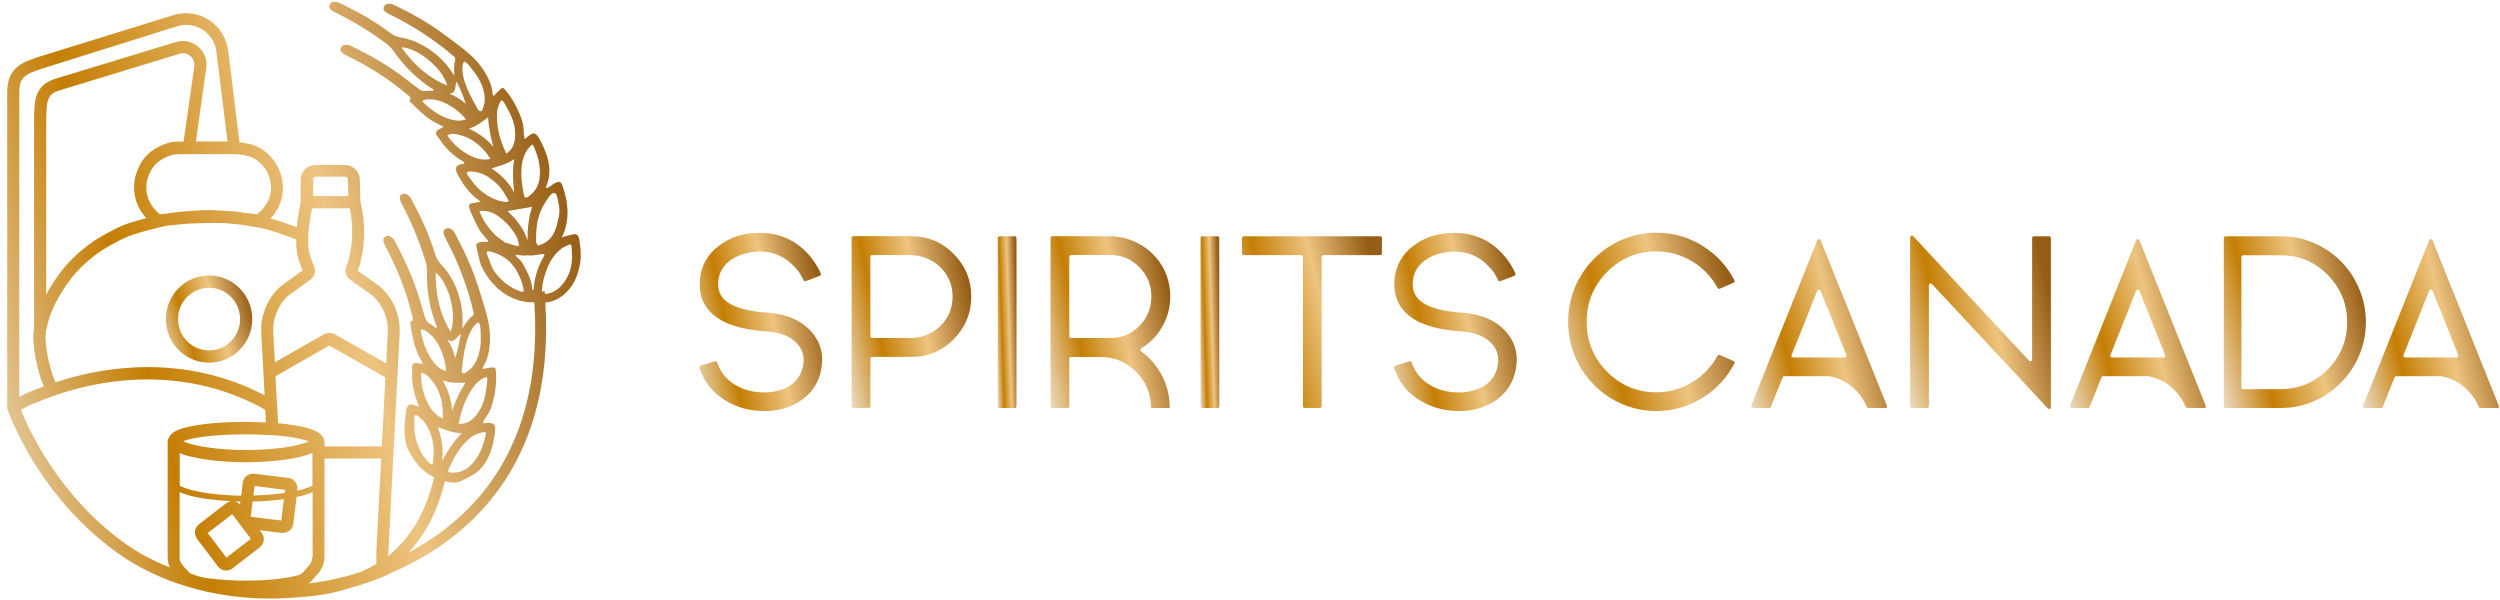 <svg width="204" height="49" viewBox="0 0 204 49" fill="none" xmlns="http://www.w3.org/2000/svg">
<g id="Group 1">
<g id="Group">
<path id="Vector" d="M17.059 22.479C15.113 22.479 13.533 24.075 13.533 26.037C13.533 27.999 15.113 29.595 17.059 29.595C19.005 29.595 20.584 27.999 20.584 26.037C20.584 24.075 19.005 22.479 17.059 22.479ZM17.059 28.594C15.658 28.594 14.527 27.446 14.527 26.037C14.527 24.628 15.666 23.48 17.059 23.48C18.451 23.48 19.591 24.628 19.591 26.037C19.591 27.446 18.451 28.594 17.059 28.594Z" fill="url(#paint0_linear_606_4821)"/>
<path id="Vector_2" d="M47.259 19.515C47.194 19.157 47.047 19.051 46.689 19.14C46.412 19.214 46.127 19.262 45.842 19.368C46.005 19.067 46.102 18.766 46.176 18.448C46.453 17.341 46.273 16.274 45.923 15.224C45.785 14.801 45.638 14.752 45.239 14.963C45.044 15.061 44.775 15.362 44.539 15.338C44.539 15.281 44.555 15.248 44.621 15.086C45.101 13.84 44.686 12.61 44.099 11.479C43.709 10.73 43.505 10.721 42.87 11.316C42.715 11.267 42.805 11.12 42.748 11.031C42.748 10.583 42.707 10.127 42.561 9.712C42.243 8.824 41.803 7.994 41.176 7.277C41.062 7.147 40.973 7.155 40.867 7.245C40.663 7.424 40.468 7.603 40.313 7.815C40.224 7.79 40.216 7.741 40.208 7.701C40.167 7.22 40.028 6.756 39.809 6.333C39.442 5.616 38.954 4.981 38.351 4.452C37.684 3.858 36.951 3.345 36.242 2.815C34.972 1.863 33.588 1.089 32.163 0.405C32.008 0.332 31.854 0.291 31.675 0.308C31.479 0.324 31.365 0.43 31.308 0.601C31.251 0.78 31.365 0.894 31.479 0.992C31.561 1.057 31.658 1.106 31.756 1.154C32.733 1.635 33.686 2.164 34.598 2.767C35.428 3.32 36.242 3.907 36.991 4.574C37.081 4.656 37.187 4.713 37.146 4.875C37.032 5.266 37.04 5.673 37.073 6.17C36.625 5.478 36.177 4.924 35.615 4.468C34.736 3.736 33.759 3.231 32.627 3.043C32.31 2.995 32.049 2.84 31.805 2.661C30.527 1.692 29.126 0.918 27.685 0.234C27.522 0.153 27.359 0.153 27.197 0.161C27.017 0.177 26.936 0.3 26.879 0.454C26.814 0.601 26.92 0.699 26.993 0.78C27.083 0.886 27.213 0.943 27.335 1.008C28.809 1.716 30.185 2.571 31.496 3.54C31.748 3.727 31.96 3.939 32.139 4.2C32.969 5.396 33.987 6.406 35.208 7.204C35.265 7.237 35.412 7.245 35.339 7.408C35.127 7.416 34.907 7.391 34.679 7.424C34.516 7.448 34.353 7.391 34.191 7.269C33.686 6.911 33.222 6.512 32.725 6.146C31.422 5.201 30.038 4.411 28.597 3.727C28.434 3.646 28.271 3.646 28.108 3.662C27.929 3.679 27.856 3.809 27.791 3.963C27.734 4.11 27.832 4.2 27.913 4.289C28.019 4.403 28.157 4.46 28.296 4.533C30.063 5.405 31.732 6.439 33.238 7.725C33.376 7.847 33.604 7.937 33.425 8.206C33.385 8.263 33.458 8.303 33.507 8.344C34.028 8.865 34.549 9.386 35.16 9.793C35.477 10.005 35.827 10.152 36.169 10.322C36.063 10.493 35.884 10.493 35.77 10.583C35.526 10.77 35.502 10.9 35.705 11.153C35.754 11.21 35.811 11.267 35.852 11.332C36.332 12.089 36.959 12.684 37.724 13.14C37.797 13.18 37.911 13.188 37.895 13.319C37.846 13.368 37.789 13.368 37.724 13.384C37.211 13.473 37.081 13.701 37.301 14.149C37.724 14.996 38.27 15.753 39.043 16.323C39.1 16.364 39.19 16.388 39.141 16.486C38.913 16.519 38.693 16.551 38.473 16.592C38.319 16.624 38.262 16.689 38.278 16.885C38.319 17.251 39.1 18.766 39.198 18.888C39.418 19.157 39.646 19.425 39.866 19.694C39.654 19.792 39.418 19.694 39.198 19.751C38.889 19.84 38.807 19.898 38.889 20.191C38.962 20.451 39.149 21.428 39.247 21.648C39.499 22.185 39.809 22.674 40.199 23.114C40.94 23.944 41.844 24.482 42.951 24.644C43.155 24.677 43.358 24.644 43.57 24.677C43.578 24.677 43.587 24.677 43.603 24.677C44.034 31.305 42.471 36.711 38.929 40.733C37.268 42.622 35.298 44.047 33.303 45.105C34.606 43.737 35.681 41.857 36.299 39.267C36.47 39.316 36.65 39.349 36.853 39.373C37.114 39.398 37.382 39.357 37.627 39.251C37.895 39.129 38.506 38.812 38.652 38.714C39.784 37.981 40.175 36.711 40.37 35.424C40.501 34.569 40.33 34.439 39.45 34.545C39.353 34.415 39.516 34.342 39.524 34.236C39.8 33.869 40.028 33.47 40.151 33.031C40.419 32.102 40.55 31.158 40.452 30.189C40.435 30.018 40.362 29.961 40.224 29.977C39.947 30.002 39.678 30.034 39.434 30.108C39.369 30.034 39.393 29.985 39.418 29.953C39.67 29.53 39.833 29.074 39.906 28.585C40.028 27.771 40.004 26.957 39.825 26.151C39.63 25.255 39.328 24.392 39.059 23.521C38.579 21.957 37.895 20.492 37.13 19.059C37.048 18.904 36.943 18.774 36.788 18.684C36.617 18.578 36.462 18.595 36.307 18.709C36.153 18.823 36.185 18.986 36.218 19.132C36.242 19.238 36.299 19.336 36.348 19.433C36.869 20.419 37.342 21.436 37.732 22.487C38.091 23.448 38.408 24.424 38.62 25.426C38.644 25.54 38.701 25.662 38.563 25.768C38.237 26.02 38.001 26.362 37.732 26.794C37.773 25.955 37.732 25.231 37.553 24.506C37.26 23.374 36.764 22.356 35.941 21.518C35.713 21.282 35.583 20.997 35.493 20.704C35.021 19.124 34.321 17.642 33.539 16.201C33.45 16.038 33.328 15.932 33.173 15.843C33.018 15.745 32.88 15.802 32.733 15.892C32.595 15.973 32.627 16.111 32.635 16.234C32.644 16.372 32.717 16.502 32.782 16.633C33.572 18.106 34.199 19.653 34.703 21.249C34.801 21.55 34.85 21.852 34.842 22.177C34.809 23.667 35.045 25.117 35.583 26.517C35.607 26.582 35.729 26.672 35.575 26.761C35.396 26.639 35.225 26.484 35.021 26.379C34.874 26.297 34.777 26.151 34.703 25.955C34.5 25.353 34.353 24.742 34.158 24.14C33.653 22.568 32.977 21.086 32.196 19.637C32.106 19.474 31.976 19.376 31.829 19.287C31.675 19.197 31.536 19.254 31.39 19.344C31.251 19.433 31.284 19.572 31.292 19.686C31.308 19.84 31.39 19.979 31.463 20.117C32.399 21.909 33.165 23.773 33.629 25.744C33.669 25.931 33.808 26.142 33.498 26.248C33.433 26.273 33.474 26.346 33.482 26.411C33.596 27.152 33.718 27.901 33.987 28.61C34.125 28.976 34.321 29.31 34.508 29.66C34.321 29.741 34.174 29.627 34.02 29.627C33.702 29.627 33.612 29.725 33.621 30.059C33.621 30.14 33.637 30.213 33.629 30.295C33.58 31.207 33.743 32.078 34.093 32.917C34.125 32.998 34.215 33.071 34.125 33.169C34.06 33.177 34.003 33.145 33.946 33.12C33.474 32.884 33.23 32.99 33.148 33.495C32.994 34.456 32.896 35.457 33.189 36.393C33.328 36.841 33.938 37.851 34.419 38.258C34.565 38.388 34.72 38.51 34.866 38.632C35.037 38.722 35.225 38.828 35.42 38.942C34.712 42.028 33.319 44.047 31.675 45.366C31.675 45.358 31.675 45.342 31.675 45.333L32.611 27.201C32.684 25.752 32.082 24.319 30.991 23.374L29.216 22.112L29.191 22.096V22.071C29.289 21.835 29.379 21.591 29.436 21.322C29.818 19.629 29.81 18.163 29.411 16.437L29.362 14.678C29.362 14.011 28.825 13.465 28.157 13.465H25.739C25.08 13.465 24.534 14.011 24.534 14.687V16.502C24.396 17.227 24.274 17.895 24.208 18.546C24.176 18.538 24.151 18.521 24.119 18.505C23.337 18.212 22.686 17.992 22.083 17.821C22.328 17.553 22.539 17.259 22.702 16.942C22.971 16.413 23.101 15.843 23.085 15.248C23.052 13.653 21.969 12.195 20.504 11.788C20.178 11.698 19.861 11.642 19.543 11.609L18.623 4.151C18.493 3.117 17.923 2.197 17.06 1.635C16.197 1.073 15.13 0.927 14.145 1.236L3.08 4.664C1.655 5.12 0.564 5.633 0.588 7.603V33.324L0.613 33.405C0.71 33.69 3.072 40.44 9.553 45.097C12.989 47.564 17.467 48.843 22.059 48.843C22.792 48.843 23.524 48.81 24.257 48.745C25.487 48.672 27.017 48.484 28.597 47.971C29.582 47.703 30.551 47.369 31.496 46.97L31.479 46.937C34.288 45.781 37.236 43.998 39.589 41.319C43.277 37.126 44.922 31.532 44.498 24.693C44.962 24.652 45.41 24.49 45.817 24.197C46.754 23.504 47.185 22.527 47.348 21.396C47.438 20.761 47.364 20.134 47.259 19.515ZM37.692 35.343C36.991 36.027 36.519 36.8 36.071 37.598C36.21 36.638 36.039 35.742 35.729 34.863C36.373 35.066 36.959 35.343 37.692 35.351V35.343ZM36.136 31.036C36.755 31.28 37.333 31.231 37.968 31.239C37.513 31.964 37.171 32.705 36.894 33.487C36.837 32.615 36.56 31.842 36.136 31.044V31.036ZM39.597 35.262C39.662 35.351 39.638 35.441 39.621 35.53C39.418 36.442 39.092 37.297 38.408 37.973C37.968 38.404 37.447 38.592 36.845 38.567C36.576 38.559 36.519 38.478 36.625 38.25C37.057 37.305 37.545 36.401 38.367 35.734C38.701 35.465 39.125 35.294 39.597 35.253V35.262ZM39.695 30.743C39.727 30.832 39.776 30.914 39.768 30.987C39.67 31.785 39.613 32.599 39.222 33.324C39.011 33.715 38.758 34.073 38.384 34.325C38.123 34.504 37.83 34.61 37.431 34.586C37.651 33.397 38.034 32.314 38.775 31.394C39.019 31.093 39.328 30.889 39.695 30.751V30.743ZM37.692 30.108C37.749 29.635 37.797 29.163 37.887 28.699C38.017 28.048 38.164 27.404 38.522 26.834C38.652 26.623 38.791 26.411 39.068 26.297C39.239 26.623 39.206 26.948 39.222 27.25C39.271 28.105 39.173 28.943 38.718 29.701C38.555 29.969 38.351 30.173 38.099 30.336C38.001 30.401 37.887 30.523 37.765 30.45C37.635 30.376 37.675 30.23 37.692 30.108ZM37.594 27.274C37.488 27.942 37.342 28.569 37.146 29.212C37 28.732 36.869 28.251 36.519 27.738C37.138 28.04 37.236 27.453 37.594 27.274ZM35.55 22.242C36.633 23.081 37.309 25.695 36.772 27.071C35.835 25.556 35.542 23.952 35.55 22.242ZM34.329 26.9C34.508 26.867 34.647 26.94 34.785 27.038C35.347 27.396 35.705 27.934 35.966 28.52C36.21 29.074 36.364 29.66 36.397 30.279C35.444 30.059 34.549 28.552 34.329 26.892V26.9ZM34.378 30.442C34.744 30.458 34.964 30.718 35.168 30.963C35.843 31.736 36.112 32.672 36.136 33.69C36.136 33.829 36.136 33.975 36.136 34.146C34.964 33.731 34.288 31.752 34.37 30.442H34.378ZM35.363 37.273C35.331 37.468 35.331 37.672 35.314 37.867C35.184 37.9 35.102 37.843 35.021 37.761C34.378 37.159 34.052 36.385 33.873 35.538C33.775 35.074 33.816 34.602 33.8 34.13C33.8 34.04 33.783 33.926 33.889 33.886C33.995 33.845 34.06 33.926 34.134 33.983C34.614 34.333 34.931 34.806 35.127 35.376C35.339 35.994 35.453 36.621 35.355 37.273H35.363ZM15.464 35.84C15.537 35.823 15.61 35.807 15.692 35.791H15.732V35.783C15.822 35.766 15.92 35.742 16.009 35.726C16.343 35.669 16.718 35.62 17.166 35.571C18.338 35.465 19.527 35.424 20.707 35.449C21.082 35.457 21.497 35.481 21.986 35.498C22.32 35.514 22.653 35.538 22.987 35.571C23.256 35.595 23.647 35.652 23.907 35.693C24.103 35.726 24.282 35.758 24.428 35.791C24.591 35.831 24.803 35.889 25.006 35.946C25.08 35.97 25.145 35.994 25.21 36.019C24.949 36.125 24.681 36.214 24.42 36.279C24.054 36.369 23.647 36.45 23.199 36.516C21.131 36.792 19.038 36.792 16.978 36.516C16.522 36.45 16.115 36.369 15.749 36.279C15.472 36.206 15.195 36.117 14.943 36.011C15.04 35.97 15.171 35.921 15.334 35.88C15.374 35.872 15.415 35.856 15.464 35.848V35.84ZM31.162 36.426H26.48V36.312C26.48 36.255 26.48 36.198 26.48 36.141V36.125C26.48 36.051 26.472 35.978 26.448 35.913C26.448 35.889 26.439 35.864 26.431 35.84C26.431 35.84 26.431 35.823 26.423 35.815C26.407 35.775 26.39 35.742 26.374 35.701C26.358 35.669 26.334 35.636 26.309 35.604C26.293 35.587 26.285 35.571 26.268 35.555C26.26 35.547 26.252 35.53 26.236 35.522C25.878 35.123 25.226 34.96 24.933 34.887C24.86 34.863 24.754 34.838 24.624 34.814C24.502 34.781 24.396 34.757 24.306 34.749C24.298 34.749 24.192 34.732 24.046 34.708C23.557 34.627 23.003 34.553 22.694 34.537L22.482 30.702L26.879 28.194L31.447 30.8L31.154 36.434L31.162 36.426ZM25.495 45.407C25.495 45.667 25.405 45.919 25.234 46.115L24.721 46.709C24.721 46.709 24.648 46.791 24.632 46.799C24.575 46.831 24.518 46.864 24.453 46.888C24.347 46.929 24.249 46.962 24.143 46.986C24.013 47.019 23.875 47.051 23.712 47.084C23.362 47.157 22.979 47.206 22.507 47.255C21.806 47.336 20.968 47.377 20.08 47.377C19.193 47.377 18.387 47.336 17.646 47.263C17.19 47.222 16.807 47.165 16.449 47.092C16.319 47.068 15.651 46.856 15.505 46.791C15.496 46.791 15.48 46.775 15.472 46.758L15.431 46.709C15.431 46.709 15.146 46.408 14.902 46.131C14.747 45.952 14.658 45.724 14.658 45.48V40.163C14.959 40.285 15.26 40.391 15.562 40.464C15.952 40.562 16.376 40.644 16.864 40.717C17.532 40.806 18.2 40.863 18.875 40.896C18.729 40.912 18.59 40.969 18.468 41.059L16.237 42.777C15.871 43.062 15.798 43.599 16.083 43.974L17.784 46.221C17.947 46.441 18.2 46.555 18.452 46.555C18.631 46.555 18.81 46.498 18.965 46.384L21.196 44.666C21.375 44.527 21.489 44.324 21.521 44.104C21.554 43.876 21.489 43.656 21.359 43.477L21.196 43.265L22.987 43.485C22.987 43.485 23.06 43.485 23.093 43.485C23.28 43.485 23.459 43.42 23.614 43.306C23.793 43.167 23.907 42.964 23.932 42.736L24.2 40.554C24.339 40.521 24.477 40.497 24.607 40.464C24.909 40.391 25.21 40.285 25.511 40.163V45.398L25.495 45.407ZM15.513 37.24C15.912 37.338 16.343 37.427 16.84 37.501C17.915 37.647 18.997 37.721 20.08 37.721C21.163 37.721 22.254 37.647 23.329 37.501C23.818 37.427 24.249 37.346 24.656 37.24C24.933 37.167 25.218 37.077 25.495 36.963V39.626C25.495 39.626 25.422 39.658 25.381 39.683C25.08 39.813 24.778 39.911 24.477 39.992C24.404 40.008 24.331 40.025 24.257 40.041V39.943C24.322 39.479 23.997 39.056 23.533 38.999L20.748 38.657C20.528 38.632 20.3 38.689 20.129 38.828C19.95 38.966 19.836 39.17 19.812 39.398L19.681 40.448C18.761 40.432 17.849 40.367 16.938 40.245C16.465 40.171 16.058 40.098 15.684 40C15.382 39.927 15.073 39.821 14.788 39.699C14.755 39.683 14.715 39.658 14.666 39.634V36.98C14.943 37.093 15.228 37.183 15.513 37.256V37.24ZM19.16 40.92C19.315 40.92 19.47 40.928 19.616 40.928L19.584 41.165C19.47 41.042 19.323 40.953 19.152 40.92H19.16ZM20.471 43.965L18.476 45.504L16.954 43.493L18.949 41.954L20.471 43.965ZM20.618 40.928C21.473 40.912 22.32 40.847 23.166 40.733L22.954 42.475L20.463 42.166L20.61 40.928H20.618ZM23.223 40.228C22.376 40.342 21.53 40.407 20.675 40.432L20.773 39.658L23.264 39.968L23.231 40.228H23.223ZM29.566 46.628C28.149 47.1 26.675 47.426 25.186 47.613C25.291 47.54 25.397 47.434 25.454 47.369L25.975 46.766C26.301 46.384 26.48 45.903 26.48 45.398V37.419H31.105L30.698 45.244C30.698 45.244 30.698 45.227 30.714 45.227V46.009C30.339 46.245 29.949 46.449 29.566 46.62V46.628ZM25.755 14.418H28.174C28.288 14.418 28.385 14.516 28.385 14.646L28.426 15.998H25.552V14.63C25.544 14.508 25.641 14.418 25.755 14.418ZM25.145 22.951C25.934 22.487 25.69 21.876 25.593 21.648L25.519 21.469C25.381 21.119 25.226 20.712 25.194 20.394C25.08 19.319 25.218 18.245 25.462 16.999H28.54C28.825 18.407 28.809 19.645 28.483 21.054C28.434 21.257 28.361 21.461 28.279 21.681L28.239 21.795C28.117 22.12 28.174 22.584 28.67 22.894L30.38 24.107C31.227 24.856 31.699 25.971 31.642 27.103L31.512 29.66L27.376 27.299C27.074 27.128 26.7 27.128 26.399 27.299L22.433 29.562L22.295 27.103C22.238 25.971 22.702 24.848 23.557 24.099L25.153 22.951H25.145ZM24.168 19.547C24.168 19.865 24.176 20.183 24.217 20.5C24.265 20.956 24.453 21.445 24.607 21.835L24.689 22.031C24.689 22.031 24.697 22.047 24.705 22.063C24.689 22.071 24.672 22.08 24.648 22.096L22.971 23.309L22.938 23.334C21.847 24.278 21.245 25.711 21.318 27.16L21.595 32.257C16.555 29.603 10.481 29.236 4.529 31.199C4.529 31.182 4.513 31.166 4.505 31.15C4 30.002 3.56 27.852 3.772 26.908C3.967 26.012 4.236 25.263 4.586 24.62C4.961 23.92 5.351 23.309 5.783 22.747C6.288 22.088 6.898 21.485 7.721 20.85C8.217 20.459 8.779 20.142 9.317 19.849C9.773 19.604 10.302 19.328 10.847 19.148C11.678 18.88 12.492 18.676 13.485 18.44C13.542 18.424 13.607 18.416 13.673 18.407C13.868 18.391 14.063 18.367 14.259 18.351C14.682 18.302 15.081 18.261 15.48 18.245C16.547 18.196 17.353 18.18 18.11 18.204C18.599 18.212 19.087 18.269 19.6 18.326C19.681 18.334 19.771 18.342 19.852 18.351C20.129 18.416 20.406 18.456 20.675 18.497C21.009 18.546 21.318 18.595 21.619 18.676C22.262 18.847 22.954 19.075 23.818 19.401C23.94 19.45 24.07 19.499 24.192 19.555L24.168 19.547ZM3.772 9.899V9.679C3.804 8.173 3.861 7.676 4.855 7.375L14.658 4.387C14.967 4.289 15.293 4.362 15.537 4.574C15.781 4.786 15.903 5.095 15.855 5.429L14.983 11.552C14.894 11.552 14.796 11.552 14.707 11.552C14.414 11.552 14.039 11.56 13.689 11.674C12.468 12.057 11.662 12.765 11.23 13.856C11.018 14.385 10.921 14.882 10.937 15.362C10.969 16.282 11.303 17.105 11.938 17.797C11.466 17.919 10.986 18.057 10.514 18.212C9.895 18.407 9.308 18.717 8.82 18.986C8.25 19.295 7.647 19.637 7.094 20.077C6.206 20.769 5.539 21.428 4.985 22.153C4.545 22.723 4.146 23.342 3.772 24.034V9.899ZM22.124 15.224C22.132 15.655 22.043 16.055 21.847 16.445C21.652 16.828 21.375 17.17 20.984 17.479C20.854 17.471 20.732 17.455 20.61 17.439C20.488 17.422 20.373 17.406 20.251 17.398C20.162 17.39 20.072 17.382 19.974 17.373C19.47 17.259 18.965 17.235 18.485 17.211C18.289 17.203 18.094 17.194 17.898 17.178C16.994 17.105 16.115 17.17 15.268 17.235L15.081 17.251C14.927 17.259 14.764 17.276 14.609 17.292C14.503 17.308 14.405 17.317 14.3 17.333C14.031 17.365 13.746 17.398 13.461 17.455C13.453 17.455 13.445 17.455 13.437 17.455H13.331C13.086 17.488 13.037 17.488 12.956 17.414C12.297 16.828 11.963 16.16 11.938 15.354C11.93 15.012 11.995 14.654 12.158 14.255C12.476 13.457 13.062 12.952 13.99 12.659C14.21 12.594 14.487 12.586 14.731 12.578C15.268 12.57 15.806 12.578 16.343 12.578H19.128C19.502 12.578 19.877 12.635 20.259 12.741C21.31 13.034 22.091 14.092 22.116 15.257L22.124 15.224ZM3.373 5.616L14.462 2.14C15.171 1.92 15.928 2.026 16.547 2.425C17.166 2.832 17.573 3.483 17.662 4.224L18.566 11.544H16.994H16.343C16.221 11.544 16.107 11.544 15.985 11.544L16.832 5.567C16.929 4.908 16.685 4.248 16.18 3.817C15.675 3.385 15 3.239 14.365 3.426L4.562 6.414C2.827 6.943 2.803 8.206 2.779 9.655V9.883V26.761C2.534 28.023 3.063 30.352 3.568 31.524C3.218 31.655 2.868 31.793 2.518 31.94C2.241 32.045 1.915 32.192 1.573 32.379V7.603C1.557 6.382 1.94 6.08 3.373 5.624V5.616ZM1.696 33.454C2.054 33.242 2.477 33.023 2.86 32.884C2.884 32.876 2.901 32.868 2.909 32.868C9.406 30.14 16.205 30.352 21.644 33.438L21.701 34.472C21.383 34.456 21.057 34.447 20.74 34.439C19.624 34.407 18.81 34.415 17.328 34.537C16.441 34.618 15.765 34.74 15.496 34.806C15.399 34.83 15.301 34.846 15.203 34.871C15.146 34.887 15.097 34.903 15.04 34.911C14.975 34.928 14.91 34.944 14.837 34.968C14.837 34.968 14.585 35.058 14.47 35.107C14.357 35.156 14.251 35.221 14.161 35.278C14.063 35.343 13.982 35.416 13.917 35.498C13.909 35.514 13.892 35.522 13.884 35.538C13.884 35.538 13.868 35.555 13.868 35.563C13.868 35.571 13.852 35.587 13.852 35.595C13.835 35.62 13.819 35.644 13.803 35.669C13.705 35.831 13.681 35.97 13.681 36.084V36.117V45.488C13.681 45.773 13.746 46.05 13.852 46.302C12.508 45.773 11.254 45.105 10.139 44.299C4.773 40.44 2.298 34.944 1.712 33.47L1.696 33.454ZM44.173 17.121C44.173 17.04 44.539 16.396 44.857 15.973C44.987 15.835 45.068 15.77 45.174 15.753C45.272 15.737 45.378 15.802 45.41 15.9C45.532 16.258 45.581 16.576 45.638 16.958C45.679 17.284 45.614 17.707 45.516 18.025C45.353 18.888 45.02 19.629 44.132 19.963C43.863 20.069 43.863 20.069 43.749 19.759C43.7 18.473 43.928 17.602 44.173 17.129V17.121ZM42.707 12.903C42.821 12.496 43.049 12.114 43.407 11.804C43.513 11.837 43.546 11.918 43.578 12.008C43.945 12.855 44.165 13.718 44.01 14.654C43.912 15.248 43.603 15.704 43.114 16.038C42.894 16.193 42.813 16.16 42.756 15.916C42.553 14.915 42.422 13.913 42.699 12.903H42.707ZM41.413 17.227C42.129 17.105 42.748 16.991 43.416 16.877C43.131 17.781 43.033 18.684 43.049 19.621C42.748 18.684 42.178 17.935 41.413 17.227ZM42.52 20.695C42.52 20.695 42.487 20.72 42.471 20.728C42.471 20.728 42.504 20.704 42.52 20.695ZM40.55 9.223C40.574 8.849 40.696 8.499 40.908 8.173C40.981 8.23 41.071 8.263 41.103 8.319C41.486 9.003 41.901 9.679 42.007 10.485C42.064 10.917 42.064 11.357 41.917 11.772C41.812 12.065 41.641 12.325 41.315 12.537C40.81 11.47 40.492 10.388 40.558 9.223H40.55ZM41.958 12.985C41.795 13.929 41.86 14.825 41.958 15.713C41.518 14.874 40.875 14.255 40.118 13.742C40.745 13.53 41.372 13.4 41.95 12.985H41.958ZM39.825 9.573C39.882 10.412 40.037 11.202 40.256 11.983C39.719 11.324 39.051 10.876 38.262 10.485C38.889 10.322 39.32 9.94 39.825 9.573ZM37.879 5.022C38.205 5.177 38.359 5.454 38.547 5.69C39.076 6.341 39.475 7.057 39.548 7.929C39.572 8.23 39.532 8.515 39.418 8.792C39.377 8.906 39.353 9.06 39.214 9.077C39.076 9.093 39.011 8.955 38.954 8.849C38.734 8.442 38.498 8.043 38.302 7.619C38.034 7.033 37.781 6.431 37.74 5.771C37.724 5.527 37.708 5.283 37.863 5.03L37.879 5.022ZM37.26 6.659C37.561 7.245 37.797 7.839 38.009 8.458C37.618 8.157 37.236 7.855 36.674 7.652C37.333 7.53 37.073 7.009 37.26 6.659ZM32.758 3.866C34.093 3.898 36.128 5.567 36.487 6.976C34.883 6.325 33.735 5.226 32.758 3.866ZM34.451 8.271C34.573 8.14 34.728 8.124 34.891 8.108C35.542 8.067 36.128 8.279 36.674 8.596C37.187 8.889 37.643 9.264 38.026 9.736C37.138 10.119 35.575 9.451 34.451 8.263V8.271ZM36.519 11.047C36.821 10.844 37.146 10.925 37.439 10.998C38.416 11.218 39.165 11.804 39.768 12.594C39.849 12.7 39.931 12.814 40.028 12.96C38.864 13.311 37.195 12.146 36.511 11.055L36.519 11.047ZM39.035 15.379C38.693 15.069 38.457 14.67 38.172 14.312C38.123 14.247 38.042 14.165 38.107 14.068C38.164 13.978 38.27 14.003 38.359 13.995C38.946 13.995 39.467 14.182 39.947 14.516C40.468 14.882 40.916 15.313 41.217 15.883C41.307 16.055 41.421 16.225 41.518 16.388C41.429 16.494 41.339 16.486 41.225 16.478C40.37 16.38 39.67 15.957 39.043 15.387L39.035 15.379ZM39.133 17.219C39.638 17.178 40.11 17.276 40.525 17.553C41.266 18.041 41.836 18.692 42.243 19.49C42.227 19.686 42.39 19.857 42.333 20.069C41.934 20.085 41.616 19.857 41.258 19.824C40.973 19.564 40.623 19.409 40.354 19.124C39.841 18.57 39.385 17.976 39.125 17.227L39.133 17.219ZM42.536 23.798C41.689 23.537 41.03 23.016 40.476 22.332C40.102 21.876 39.98 21.314 39.76 20.801C39.646 20.541 39.735 20.459 40.012 20.524C41.046 20.785 41.828 21.371 42.292 22.356C42.487 22.772 42.691 23.187 42.732 23.757C42.732 23.789 42.683 23.838 42.528 23.789L42.536 23.798ZM43.424 23.667C43.416 22.959 43.106 22.348 42.789 21.746C42.634 21.453 42.455 21.16 42.154 20.98C42.17 20.915 41.958 20.761 42.194 20.793C42.487 20.826 42.772 20.891 43.074 20.834C43.472 20.883 43.855 20.785 44.246 20.728C44.319 20.72 44.36 20.728 44.409 20.769C44.45 20.818 44.409 20.85 44.393 20.891C43.904 21.713 43.619 22.601 43.546 23.553C43.546 23.594 43.529 23.643 43.432 23.667H43.424ZM46.102 22.926C45.72 23.496 45.231 23.912 44.515 23.985C44.498 23.985 44.482 23.985 44.466 23.985C44.466 23.912 44.458 23.838 44.45 23.765L44.222 23.789C44.222 23.789 44.222 23.741 44.222 23.708C44.254 23.097 44.409 22.519 44.629 21.949C44.865 21.314 45.223 20.769 45.752 20.337C45.964 20.166 46.2 20.077 46.436 19.963C46.55 19.906 46.623 19.979 46.632 20.077C46.656 20.272 46.656 20.476 46.664 20.671C46.721 21.477 46.566 22.242 46.111 22.918L46.102 22.926Z" fill="url(#paint1_linear_606_4821)"/>
</g>
<g id="Group_2">
<g id="Group_3">
<path id="Vector_3" d="M62.365 33.537C61.221 33.537 60.187 33.266 59.256 32.717C58.176 32.087 57.448 31.186 57.072 30.019C57.049 29.938 57.096 29.857 57.171 29.834L58.343 29.487C58.419 29.464 58.494 29.51 58.523 29.585C58.788 30.394 59.303 31.012 60.059 31.446C60.73 31.833 61.504 32.023 62.37 32.023C62.503 32.023 62.625 32.023 62.717 32.012C62.809 32 62.931 31.989 63.064 31.966C63.445 31.908 63.792 31.804 64.098 31.665C64.999 31.249 65.49 30.533 65.571 29.522C65.612 28.996 65.456 28.522 65.109 28.112C64.566 27.471 63.693 27.113 62.498 27.038C60.487 26.899 59.025 26.425 58.124 25.61C57.442 24.992 57.096 24.195 57.096 23.224C57.096 21.913 57.61 20.867 58.632 20.076C59.557 19.359 60.672 19.001 61.989 19.001C63.543 19.001 64.843 19.556 65.889 20.671C66.218 21.029 66.507 21.422 66.75 21.855C66.813 21.965 66.888 22.115 66.975 22.311C67.01 22.387 66.975 22.479 66.894 22.508L65.75 22.941C65.681 22.97 65.606 22.941 65.571 22.872C65.502 22.727 65.421 22.572 65.328 22.41C65.213 22.202 65.034 21.976 64.785 21.728C64.028 20.925 63.098 20.526 61.989 20.526C61.654 20.526 61.313 20.567 60.961 20.653C60.55 20.746 60.181 20.884 59.857 21.075C59.019 21.566 58.598 22.283 58.598 23.224C58.598 24.57 59.932 25.333 62.596 25.512C64.208 25.622 65.427 26.159 66.247 27.113C66.871 27.841 67.148 28.684 67.079 29.637C66.975 30.908 66.438 31.896 65.461 32.607C64.6 33.231 63.572 33.543 62.376 33.543H62.359L62.365 33.537Z" fill="url(#paint2_linear_606_4821)"/>
<path id="Vector_4" d="M74.378 19.278C75.718 19.278 76.868 19.758 77.821 20.723C78.775 21.682 79.254 22.843 79.254 24.201C79.254 25.558 78.775 26.714 77.821 27.679C76.868 28.643 75.718 29.123 74.378 29.123H71.166C71.085 29.123 71.021 29.187 71.021 29.267V33.138C71.021 33.219 70.958 33.283 70.877 33.283H69.635C69.554 33.283 69.49 33.219 69.49 33.138V19.411C69.49 19.33 69.554 19.267 69.635 19.267H74.378V19.278ZM74.228 27.586C75.285 27.586 76.319 27.147 76.989 26.321C77.481 25.714 77.729 25.009 77.729 24.201C77.729 23.392 77.481 22.687 76.989 22.08C76.319 21.254 75.285 20.815 74.228 20.815H71.166C71.085 20.815 71.021 20.878 71.021 20.959V27.43C71.021 27.511 71.085 27.575 71.166 27.575H74.228V27.586Z" fill="url(#paint3_linear_606_4821)"/>
<path id="Vector_5" d="M81.414 33.15V19.422C81.414 19.341 81.478 19.278 81.558 19.278H82.801C82.882 19.278 82.945 19.341 82.945 19.422V33.15C82.945 33.23 82.882 33.294 82.801 33.294H81.558C81.478 33.294 81.414 33.23 81.414 33.15Z" fill="url(#paint4_linear_606_4821)"/>
<path id="Vector_6" d="M93.124 28.43C93.031 28.488 93.031 28.615 93.112 28.672C93.8 29.169 94.349 29.799 94.764 30.556C95.221 31.405 95.452 32.312 95.452 33.283V33.294H93.921V33.283C93.921 32.145 93.522 31.163 92.719 30.348C91.91 29.533 90.94 29.129 89.807 29.129H87.398C87.317 29.129 87.254 29.192 87.254 29.273V33.144C87.254 33.225 87.19 33.289 87.109 33.289H85.867C85.786 33.289 85.723 33.225 85.723 33.144V19.417C85.723 19.336 85.786 19.273 85.867 19.273H90.454C91.91 19.273 93.326 19.867 94.291 20.965C95.094 21.878 95.492 22.959 95.492 24.201C95.492 25.119 95.255 25.974 94.776 26.76C94.36 27.453 93.805 28.008 93.124 28.424V28.43ZM87.254 20.965V27.436C87.254 27.517 87.317 27.581 87.398 27.581H90.605C91.535 27.581 92.326 27.251 92.973 26.593C93.626 25.928 93.95 25.131 93.95 24.195C93.95 23.259 93.626 22.467 92.973 21.809C92.321 21.144 91.529 20.809 90.605 20.809H87.398C87.317 20.809 87.254 20.873 87.254 20.954V20.965Z" fill="url(#paint5_linear_606_4821)"/>
<path id="Vector_7" d="M97.961 33.15V19.422C97.961 19.341 98.025 19.278 98.105 19.278H99.347C99.428 19.278 99.492 19.341 99.492 19.422V33.15C99.492 33.23 99.428 33.294 99.347 33.294H98.105C98.025 33.294 97.961 33.23 97.961 33.15Z" fill="url(#paint6_linear_606_4821)"/>
<path id="Vector_8" d="M112.766 19.422V20.676C112.766 20.757 112.702 20.82 112.621 20.82H107.994C107.913 20.82 107.849 20.884 107.849 20.965V33.144C107.849 33.225 107.786 33.288 107.705 33.288H106.463C106.382 33.288 106.318 33.225 106.318 33.144V20.965C106.318 20.884 106.255 20.82 106.174 20.82H101.488C101.407 20.82 101.344 20.757 101.344 20.676V19.422C101.344 19.341 101.407 19.278 101.488 19.278H112.621C112.702 19.278 112.766 19.341 112.766 19.422Z" fill="url(#paint7_linear_606_4821)"/>
<path id="Vector_9" d="M119.042 33.537C117.898 33.537 116.864 33.266 115.934 32.717C114.854 32.087 114.126 31.186 113.75 30.019C113.727 29.938 113.773 29.857 113.848 29.834L115.021 29.487C115.096 29.464 115.171 29.51 115.2 29.585C115.466 30.394 115.98 31.012 116.737 31.446C117.407 31.833 118.181 32.023 119.048 32.023C119.181 32.023 119.302 32.023 119.395 32.012C119.487 32 119.609 31.989 119.741 31.966C120.123 31.908 120.469 31.804 120.776 31.665C121.677 31.249 122.168 30.533 122.249 29.522C122.289 28.996 122.133 28.522 121.787 28.112C121.244 27.471 120.371 27.113 119.175 27.038C117.165 26.899 115.703 26.425 114.802 25.61C114.12 24.992 113.773 24.195 113.773 23.224C113.773 21.913 114.287 20.867 115.31 20.076C116.234 19.359 117.35 19.001 118.667 19.001C120.221 19.001 121.521 19.556 122.567 20.671C122.896 21.029 123.185 21.422 123.427 21.855C123.491 21.965 123.566 22.115 123.653 22.311C123.687 22.387 123.653 22.479 123.572 22.508L122.428 22.941C122.359 22.97 122.283 22.941 122.249 22.872C122.18 22.727 122.099 22.572 122.006 22.41C121.891 22.202 121.712 21.976 121.463 21.728C120.706 20.925 119.776 20.526 118.667 20.526C118.332 20.526 117.991 20.567 117.638 20.653C117.228 20.746 116.858 20.884 116.535 21.075C115.697 21.566 115.275 22.283 115.275 23.224C115.275 24.57 116.61 25.333 119.273 25.512C120.885 25.622 122.104 26.159 122.925 27.113C123.549 27.841 123.826 28.684 123.757 29.637C123.653 30.908 123.115 31.896 122.139 32.607C121.278 33.231 120.25 33.543 119.054 33.543H119.037L119.042 33.537Z" fill="url(#paint8_linear_606_4821)"/>
</g>
<g id="Group_4">
<path id="Vector_10" d="M179.988 33.312C179.988 33.312 179.97 33.26 179.964 33.231C179.988 33.19 179.999 33.144 179.976 33.092L174.574 19.602C174.528 19.48 174.354 19.48 174.308 19.602L168.912 33.092C168.872 33.19 168.941 33.294 169.045 33.294H170.38C170.437 33.294 170.489 33.26 170.512 33.202L171.477 30.793C171.5 30.735 171.552 30.7 171.61 30.7H175.29C176.111 30.845 176.833 31.226 177.451 31.856C177.867 32.278 178.173 32.746 178.37 33.254C178.387 33.254 178.405 33.254 178.422 33.254C178.445 33.271 178.474 33.289 178.509 33.289H179.433C179.618 33.294 179.803 33.3 179.988 33.306V33.312ZM172.211 28.967L174.308 23.715C174.354 23.594 174.528 23.594 174.574 23.715L176.671 28.967C176.712 29.065 176.642 29.169 176.538 29.169H172.338C172.234 29.169 172.165 29.065 172.205 28.967H172.211Z" fill="url(#paint9_linear_606_4821)"/>
<path id="Vector_11" d="M153.976 33.312C153.976 33.312 153.959 33.26 153.953 33.231C153.976 33.19 153.987 33.144 153.964 33.092L148.562 19.602C148.516 19.48 148.343 19.48 148.297 19.602L142.9 33.092C142.86 33.19 142.929 33.294 143.033 33.294H144.368C144.426 33.294 144.478 33.26 144.501 33.202L145.466 30.793C145.489 30.735 145.541 30.7 145.598 30.7H149.279C150.099 30.845 150.821 31.226 151.44 31.856C151.856 32.278 152.162 32.746 152.358 33.254C152.375 33.254 152.393 33.254 152.41 33.254C152.433 33.271 152.462 33.289 152.497 33.289H153.421C153.606 33.294 153.791 33.3 153.976 33.306V33.312ZM146.199 28.967L148.297 23.715C148.343 23.594 148.516 23.594 148.562 23.715L150.66 28.967C150.7 29.065 150.631 29.169 150.527 29.169H146.326C146.222 29.169 146.153 29.065 146.194 28.967H146.199Z" fill="url(#paint10_linear_606_4821)"/>
<path id="Vector_12" d="M135.154 32.012C136.234 32.012 137.228 31.723 138.147 31.151C139.002 30.614 139.666 29.909 140.146 29.031C140.18 28.967 140.261 28.938 140.331 28.967L141.463 29.458C141.538 29.493 141.573 29.585 141.532 29.66C140.931 30.804 140.082 31.729 138.99 32.422C137.823 33.167 136.546 33.537 135.16 33.537C134.183 33.537 133.253 33.346 132.363 32.971C131.497 32.601 130.734 32.075 130.07 31.405C129.405 30.735 128.891 29.961 128.521 29.088C128.146 28.187 127.961 27.245 127.961 26.263C127.961 25.281 128.146 24.334 128.521 23.426C128.891 22.56 129.405 21.791 130.07 21.121C130.734 20.451 131.497 19.931 132.363 19.555C133.253 19.18 134.183 18.989 135.16 18.989C136.546 18.989 137.823 19.359 138.99 20.104C140.082 20.798 140.926 21.722 141.532 22.866C141.573 22.941 141.538 23.034 141.463 23.068L140.336 23.559C140.267 23.588 140.192 23.559 140.151 23.496C139.672 22.612 139.008 21.907 138.152 21.375C137.234 20.803 136.24 20.515 135.16 20.515C133.594 20.515 132.248 21.075 131.133 22.196C130.024 23.322 129.469 24.68 129.469 26.263C129.469 27.846 130.024 29.204 131.133 30.331C132.248 31.451 133.588 32.012 135.16 32.012H135.154Z" fill="url(#paint11_linear_606_4821)"/>
<path id="Vector_13" d="M167.102 33.329L157.645 23.173C157.552 23.074 157.396 23.138 157.396 23.271V33.145C157.396 33.225 157.333 33.289 157.252 33.289H156.01C155.929 33.289 155.865 33.225 155.865 33.145V19.365C155.865 19.232 156.027 19.169 156.114 19.267L165.571 29.435C165.664 29.534 165.82 29.47 165.82 29.337V19.423C165.82 19.342 165.883 19.279 165.964 19.279H167.206C167.287 19.279 167.351 19.342 167.351 19.423V33.231C167.351 33.364 167.189 33.428 167.102 33.329Z" fill="url(#paint12_linear_606_4821)"/>
<path id="Vector_14" d="M181.461 33.15V19.422C181.461 19.341 181.524 19.278 181.605 19.278H186.118C187.059 19.278 187.961 19.463 188.816 19.832C189.642 20.185 190.376 20.682 191.023 21.329C191.664 21.982 192.155 22.721 192.502 23.559C192.872 24.426 193.056 25.333 193.056 26.286C193.056 27.239 192.872 28.14 192.502 29.013C192.155 29.845 191.658 30.584 191.011 31.232C190.37 31.884 189.642 32.387 188.816 32.739C187.949 33.109 187.054 33.294 186.118 33.294H181.605C181.524 33.294 181.461 33.23 181.461 33.15ZM186.123 31.752C187.608 31.746 188.879 31.208 189.937 30.151C190.994 29.082 191.525 27.794 191.525 26.292C191.525 24.79 190.994 23.501 189.937 22.432C188.879 21.363 187.608 20.832 186.123 20.832H183.044C182.963 20.832 182.9 20.895 182.9 20.976V31.613C182.9 31.694 182.963 31.757 183.044 31.757H186.123V31.752Z" fill="url(#paint13_linear_606_4821)"/>
<path id="Vector_15" d="M203.906 33.312C203.906 33.312 203.888 33.26 203.882 33.231C203.906 33.19 203.917 33.144 203.894 33.092L198.492 19.602C198.446 19.48 198.272 19.48 198.226 19.602L192.83 33.092C192.79 33.19 192.859 33.294 192.963 33.294H194.298C194.355 33.294 194.407 33.26 194.43 33.202L195.395 30.793C195.418 30.735 195.47 30.7 195.528 30.7H199.208C200.029 30.845 200.751 31.226 201.369 31.856C201.785 32.278 202.091 32.746 202.288 33.254C202.305 33.254 202.322 33.254 202.34 33.254C202.363 33.271 202.392 33.289 202.427 33.289H203.351C203.536 33.294 203.721 33.3 203.906 33.306V33.312ZM196.129 28.967L198.226 23.715C198.272 23.594 198.446 23.594 198.492 23.715L200.589 28.967C200.63 29.065 200.56 29.169 200.456 29.169H196.256C196.152 29.169 196.083 29.065 196.123 28.967H196.129Z" fill="url(#paint14_linear_606_4821)"/>
</g>
</g>
</g>
<defs>
<linearGradient id="paint0_linear_606_4821" x1="14.033" y1="31.372" x2="21.797" y2="29.084" gradientUnits="userSpaceOnUse">
<stop stop-color="#EDDCC4"/>
<stop offset="0.3" stop-color="#C47E04"/>
<stop offset="0.63" stop-color="#EDC480"/>
<stop offset="0.99" stop-color="#965D15"/>
</linearGradient>
<linearGradient id="paint1_linear_606_4821" x1="3.905" y1="61" x2="55.678" y2="46.196" gradientUnits="userSpaceOnUse">
<stop stop-color="#EDDCC4"/>
<stop offset="0.3" stop-color="#C47E04"/>
<stop offset="0.63" stop-color="#EDC480"/>
<stop offset="0.99" stop-color="#965D15"/>
</linearGradient>
<linearGradient id="paint2_linear_606_4821" x1="57.777" y1="37.174" x2="69.288" y2="34.814" gradientUnits="userSpaceOnUse">
<stop stop-color="#EDDCC4"/>
<stop offset="0.3" stop-color="#C47E04"/>
<stop offset="0.63" stop-color="#EDC480"/>
<stop offset="0.99" stop-color="#965D15"/>
</linearGradient>
<linearGradient id="paint3_linear_606_4821" x1="70.182" y1="36.783" x2="81.386" y2="34.461" gradientUnits="userSpaceOnUse">
<stop stop-color="#EDDCC4"/>
<stop offset="0.3" stop-color="#C47E04"/>
<stop offset="0.63" stop-color="#EDC480"/>
<stop offset="0.99" stop-color="#965D15"/>
</linearGradient>
<linearGradient id="paint4_linear_606_4821" x1="81.523" y1="36.794" x2="83.353" y2="36.735" gradientUnits="userSpaceOnUse">
<stop stop-color="#EDDCC4"/>
<stop offset="0.3" stop-color="#C47E04"/>
<stop offset="0.63" stop-color="#EDC480"/>
<stop offset="0.99" stop-color="#965D15"/>
</linearGradient>
<linearGradient id="paint5_linear_606_4821" x1="86.415" y1="36.796" x2="97.625" y2="34.473" gradientUnits="userSpaceOnUse">
<stop stop-color="#EDDCC4"/>
<stop offset="0.3" stop-color="#C47E04"/>
<stop offset="0.63" stop-color="#EDC480"/>
<stop offset="0.99" stop-color="#965D15"/>
</linearGradient>
<linearGradient id="paint6_linear_606_4821" x1="98.07" y1="36.794" x2="99.9" y2="36.735" gradientUnits="userSpaceOnUse">
<stop stop-color="#EDDCC4"/>
<stop offset="0.3" stop-color="#C47E04"/>
<stop offset="0.63" stop-color="#EDC480"/>
<stop offset="0.99" stop-color="#965D15"/>
</linearGradient>
<linearGradient id="paint7_linear_606_4821" x1="102.153" y1="36.787" x2="115.063" y2="33.656" gradientUnits="userSpaceOnUse">
<stop stop-color="#EDDCC4"/>
<stop offset="0.3" stop-color="#C47E04"/>
<stop offset="0.63" stop-color="#EDC480"/>
<stop offset="0.99" stop-color="#965D15"/>
</linearGradient>
<linearGradient id="paint8_linear_606_4821" x1="114.455" y1="37.174" x2="125.965" y2="34.814" gradientUnits="userSpaceOnUse">
<stop stop-color="#EDDCC4"/>
<stop offset="0.3" stop-color="#C47E04"/>
<stop offset="0.63" stop-color="#EDC480"/>
<stop offset="0.99" stop-color="#965D15"/>
</linearGradient>
<linearGradient id="paint9_linear_606_4821" x1="169.686" y1="36.758" x2="182.239" y2="33.758" gradientUnits="userSpaceOnUse">
<stop stop-color="#EDDCC4"/>
<stop offset="0.3" stop-color="#C47E04"/>
<stop offset="0.63" stop-color="#EDC480"/>
<stop offset="0.99" stop-color="#965D15"/>
</linearGradient>
<linearGradient id="paint10_linear_606_4821" x1="143.675" y1="36.758" x2="156.227" y2="33.758" gradientUnits="userSpaceOnUse">
<stop stop-color="#EDDCC4"/>
<stop offset="0.3" stop-color="#C47E04"/>
<stop offset="0.63" stop-color="#EDC480"/>
<stop offset="0.99" stop-color="#965D15"/>
</linearGradient>
<linearGradient id="paint11_linear_606_4821" x1="128.924" y1="37.17" x2="144.02" y2="32.976" gradientUnits="userSpaceOnUse">
<stop stop-color="#EDDCC4"/>
<stop offset="0.3" stop-color="#C47E04"/>
<stop offset="0.63" stop-color="#EDC480"/>
<stop offset="0.99" stop-color="#965D15"/>
</linearGradient>
<linearGradient id="paint12_linear_606_4821" x1="156.679" y1="36.913" x2="169.668" y2="33.778" gradientUnits="userSpaceOnUse">
<stop stop-color="#EDDCC4"/>
<stop offset="0.3" stop-color="#C47E04"/>
<stop offset="0.63" stop-color="#EDC480"/>
<stop offset="0.99" stop-color="#965D15"/>
</linearGradient>
<linearGradient id="paint13_linear_606_4821" x1="182.283" y1="36.794" x2="195.367" y2="33.574" gradientUnits="userSpaceOnUse">
<stop stop-color="#EDDCC4"/>
<stop offset="0.3" stop-color="#C47E04"/>
<stop offset="0.63" stop-color="#EDC480"/>
<stop offset="0.99" stop-color="#965D15"/>
</linearGradient>
<linearGradient id="paint14_linear_606_4821" x1="193.604" y1="36.758" x2="206.157" y2="33.758" gradientUnits="userSpaceOnUse">
<stop stop-color="#EDDCC4"/>
<stop offset="0.3" stop-color="#C47E04"/>
<stop offset="0.63" stop-color="#EDC480"/>
<stop offset="0.99" stop-color="#965D15"/>
</linearGradient>
</defs>
</svg>
